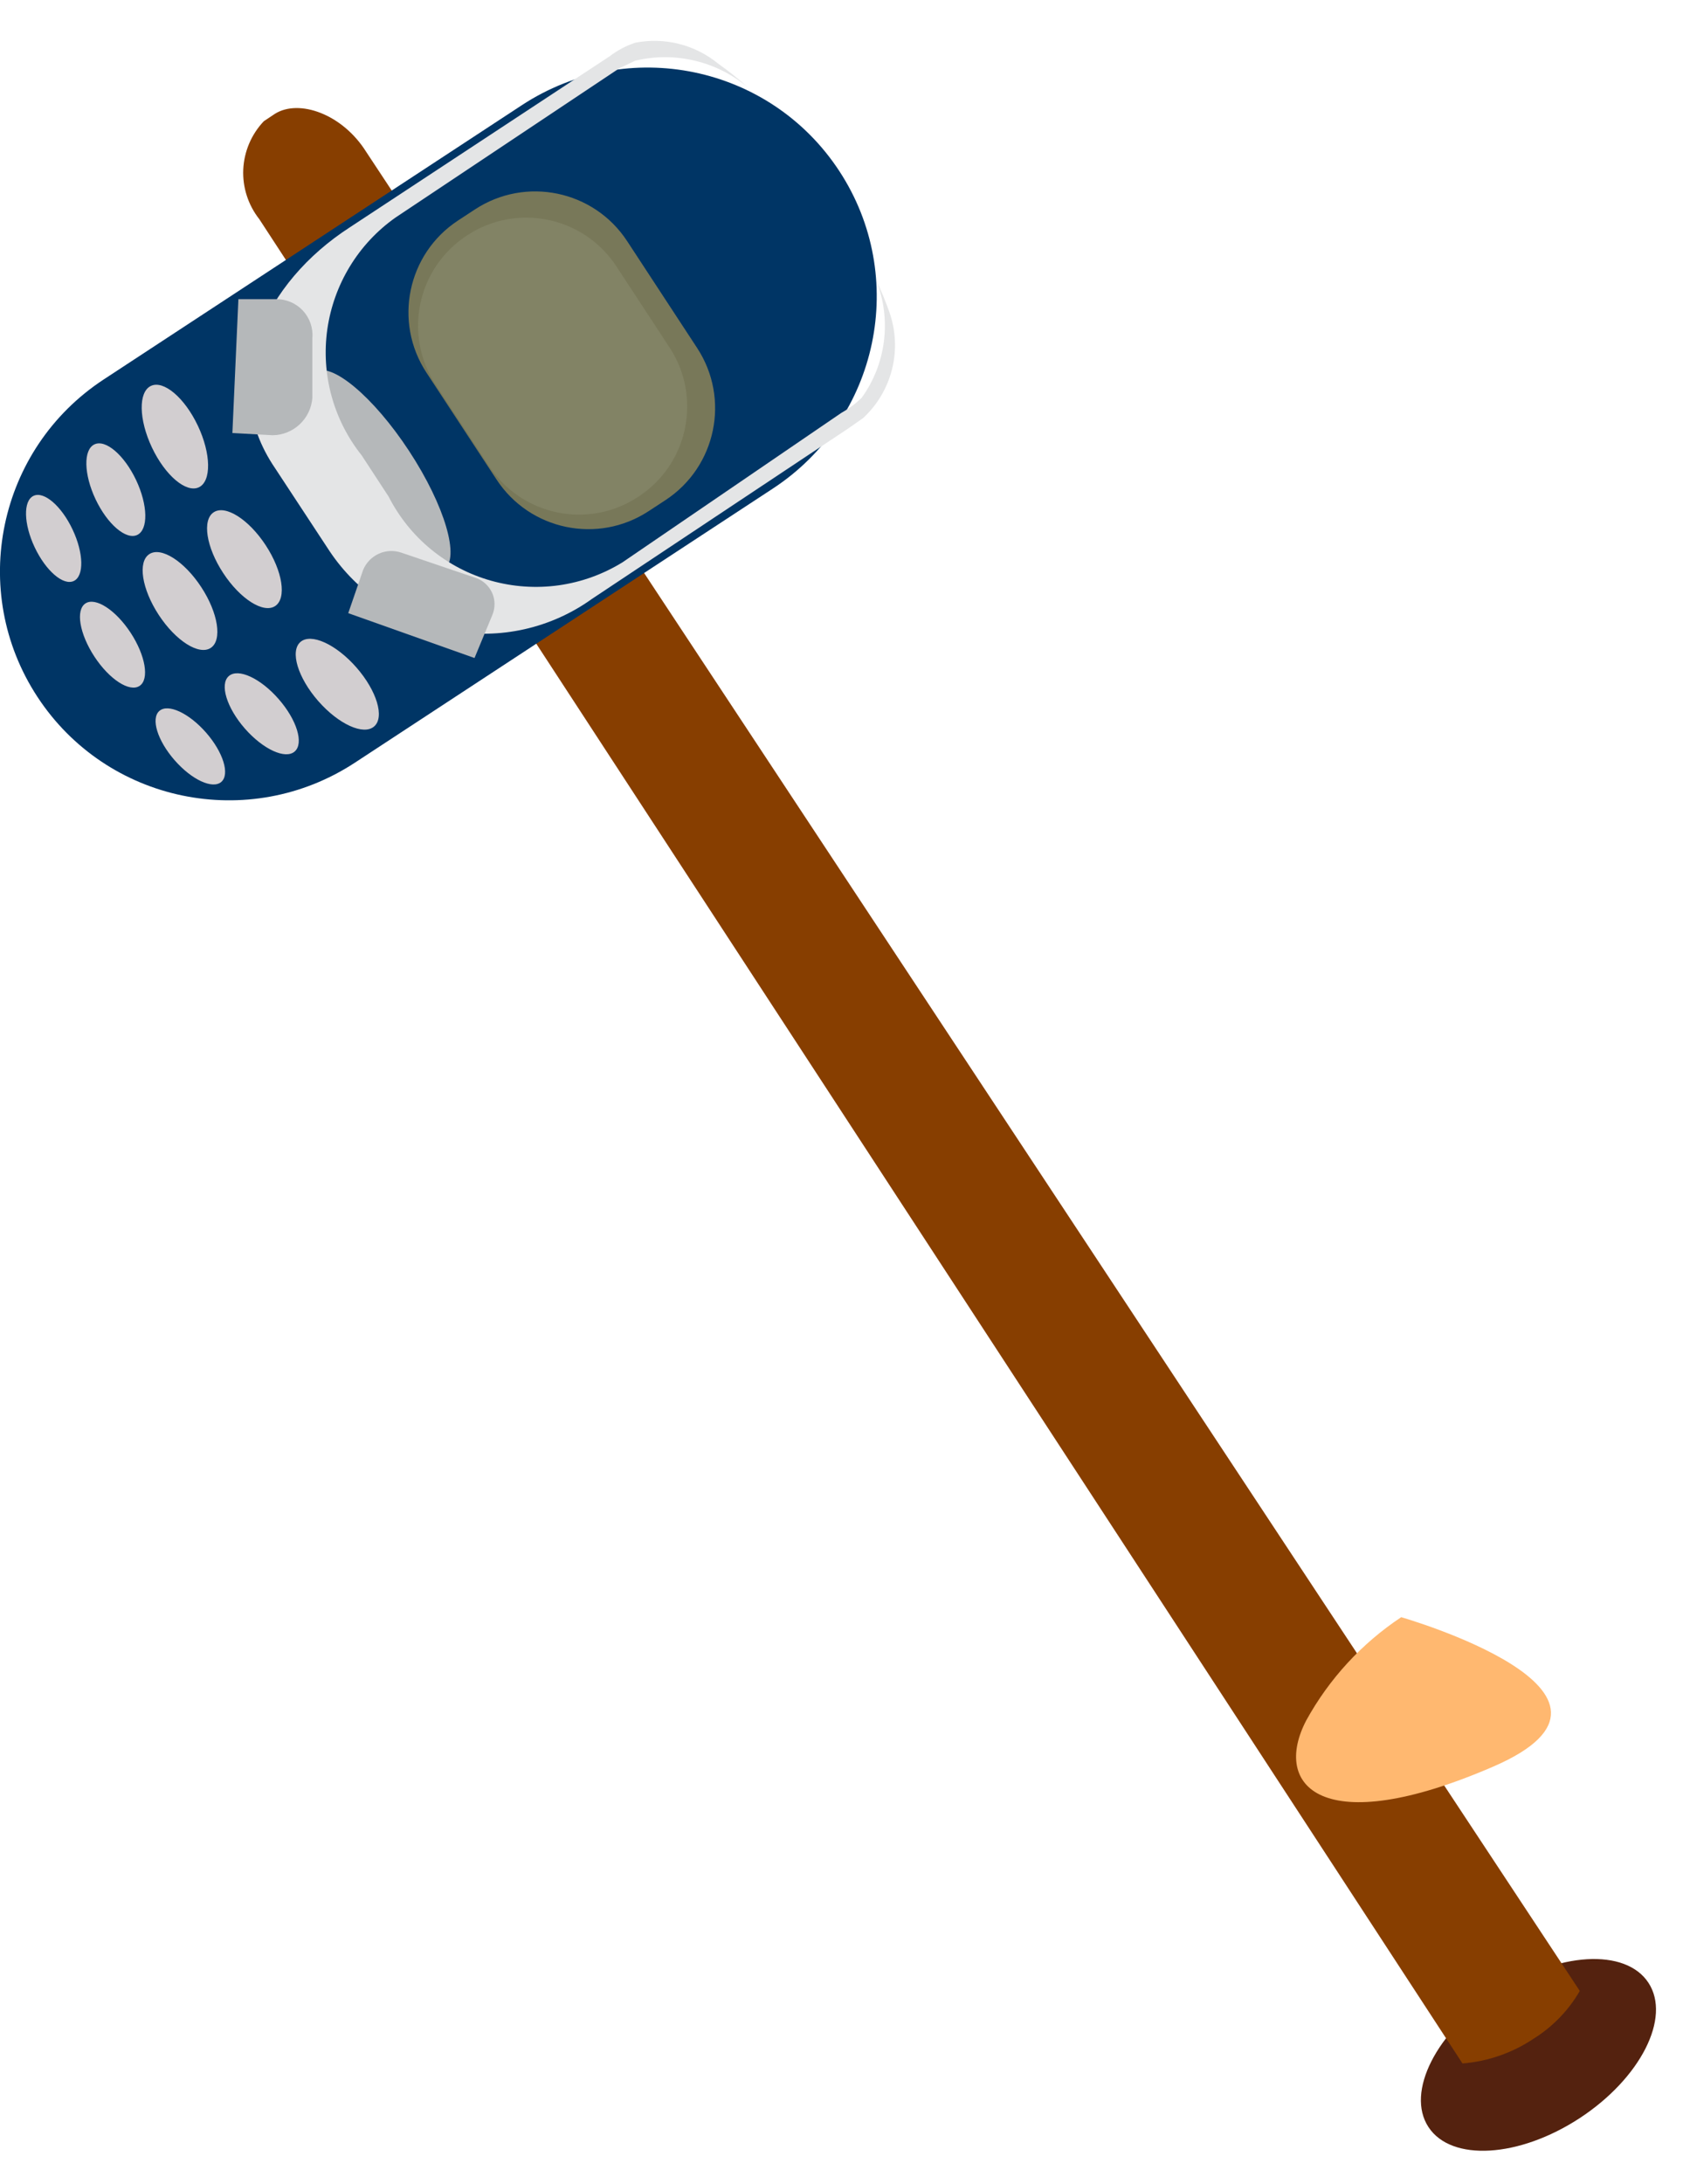 <svg width="37" height="48" viewBox="0 0 37 48" fill="none" xmlns="http://www.w3.org/2000/svg">
<g clip-path="url(#clip0_586_769)">
<path d="M34.732 46.547C36.067 45.671 36.743 44.34 36.24 43.574C35.738 42.807 34.248 42.896 32.912 43.772C31.577 44.647 30.901 45.978 31.404 46.745C31.906 47.511 33.396 47.422 34.732 46.547Z" fill="#54220F"/>
<path d="M34.731 43.754L8.051 3.338C7.525 2.5 6.572 2.172 6.046 2.5L5.8 2.664C5.527 2.951 5.367 3.327 5.348 3.722C5.33 4.118 5.456 4.506 5.701 4.817L32.152 45.347C32.71 45.303 33.247 45.116 33.713 44.805C34.133 44.543 34.483 44.182 34.731 43.754Z" fill="#873E00"/>
<path d="M2.28 8.339C-0.049 9.866 -0.702 12.989 0.823 15.315C2.348 17.641 5.472 18.288 7.802 16.761L16.994 10.735C19.323 9.207 19.976 6.084 18.451 3.758C16.926 1.432 13.801 0.785 11.472 2.312L2.28 8.339Z" fill="#003565"/>
<path d="M8.226 15.964C8.459 15.761 8.284 15.181 7.836 14.669C7.388 14.157 6.836 13.906 6.604 14.109C6.372 14.312 6.547 14.892 6.995 15.405C7.443 15.917 7.994 16.168 8.226 15.964Z" fill="#D2CED0"/>
<path d="M6.049 13.319C6.307 13.149 6.214 12.551 5.841 11.982C5.468 11.413 4.956 11.088 4.698 11.258C4.44 11.427 4.533 12.025 4.907 12.594C5.28 13.164 5.791 13.488 6.049 13.319Z" fill="#D2CED0"/>
<path d="M4.633 14.239C4.891 14.069 4.797 13.471 4.424 12.902C4.051 12.333 3.54 12.008 3.282 12.178C3.024 12.347 3.117 12.945 3.49 13.514C3.863 14.084 4.375 14.408 4.633 14.239Z" fill="#D2CED0"/>
<path d="M3.068 15.074C3.288 14.93 3.2 14.407 2.872 13.906C2.544 13.405 2.099 13.117 1.879 13.261C1.659 13.405 1.747 13.928 2.075 14.429C2.403 14.93 2.848 15.219 3.068 15.074Z" fill="#D2CED0"/>
<path d="M4.372 10.709C4.651 10.576 4.641 9.971 4.35 9.356C4.059 8.741 3.597 8.349 3.318 8.481C3.039 8.613 3.049 9.218 3.34 9.834C3.631 10.449 4.093 10.84 4.372 10.709Z" fill="#D2CED0"/>
<path d="M6.479 16.515C6.684 16.336 6.526 15.819 6.125 15.362C5.725 14.904 5.235 14.678 5.03 14.858C4.825 15.037 4.983 15.553 5.383 16.011C5.784 16.468 6.274 16.694 6.479 16.515Z" fill="#D2CED0"/>
<path d="M3.017 11.756C3.263 11.639 3.252 11.1 2.992 10.55C2.732 10.001 2.322 9.649 2.076 9.766C1.83 9.882 1.841 10.422 2.101 10.972C2.361 11.521 2.771 11.872 3.017 11.756Z" fill="#D2CED0"/>
<path d="M4.866 17.183C5.057 17.015 4.907 16.531 4.531 16.101C4.154 15.67 3.694 15.457 3.503 15.624C3.312 15.792 3.462 16.276 3.838 16.706C4.214 17.137 4.674 17.35 4.866 17.183Z" fill="#D2CED0"/>
<path d="M1.622 12.768C1.852 12.66 1.84 12.153 1.595 11.636C1.351 11.119 0.966 10.788 0.737 10.897C0.507 11.006 0.519 11.513 0.763 12.029C1.008 12.546 1.392 12.877 1.622 12.768Z" fill="#D2CED0"/>
<path d="M9.759 12.517C10.123 12.278 9.781 11.112 8.995 9.913C8.209 8.715 7.277 7.936 6.912 8.175C6.548 8.414 6.89 9.579 7.676 10.778C8.462 11.977 9.395 12.755 9.759 12.517Z" fill="#B5B8BA"/>
<path d="M15.789 1.399C16.018 1.561 16.238 1.736 16.446 1.925C16.107 1.639 15.707 1.436 15.276 1.334C14.845 1.231 14.396 1.231 13.965 1.334L13.62 1.498L8.691 4.784C8.288 5.069 7.948 5.434 7.691 5.856C7.434 6.278 7.266 6.748 7.196 7.237C7.127 7.726 7.158 8.224 7.288 8.7C7.418 9.177 7.644 9.622 7.952 10.008L8.543 10.912C8.771 11.359 9.088 11.755 9.476 12.073C9.864 12.392 10.314 12.626 10.797 12.762C11.281 12.898 11.787 12.932 12.284 12.863C12.781 12.793 13.258 12.621 13.685 12.358L18.499 9.072C18.661 8.982 18.81 8.872 18.943 8.743C19.207 8.377 19.375 7.951 19.432 7.503C19.489 7.056 19.434 6.601 19.271 6.18C19.377 6.399 19.47 6.624 19.551 6.854C19.693 7.256 19.715 7.692 19.613 8.106C19.511 8.521 19.289 8.897 18.976 9.187L18.647 9.417L13.012 13.163C12.568 13.482 12.063 13.708 11.53 13.828C10.996 13.948 10.444 13.959 9.905 13.861C9.367 13.763 8.854 13.557 8.397 13.257C7.94 12.956 7.549 12.566 7.245 12.111L6.046 10.287C4.748 8.382 5.832 6.197 7.689 4.997L13.406 1.235C13.574 1.106 13.763 1.006 13.965 0.939C14.284 0.877 14.613 0.885 14.928 0.965C15.244 1.044 15.537 1.193 15.789 1.399V1.399Z" fill="#E4E5E6"/>
<path d="M7.656 13.475L10.432 14.461L10.827 13.508C10.858 13.432 10.873 13.35 10.872 13.267C10.871 13.185 10.853 13.103 10.819 13.028C10.785 12.953 10.736 12.885 10.675 12.829C10.615 12.773 10.543 12.73 10.465 12.703L8.822 12.145C8.661 12.09 8.484 12.098 8.329 12.168C8.173 12.239 8.05 12.365 7.984 12.523L7.656 13.475Z" fill="#B5B8BA"/>
<path d="M5.109 9.516L5.241 6.575H6.062C6.173 6.572 6.283 6.593 6.385 6.636C6.487 6.678 6.579 6.742 6.655 6.822C6.731 6.903 6.789 6.999 6.826 7.103C6.862 7.208 6.877 7.319 6.867 7.429V8.744C6.851 8.964 6.752 9.171 6.591 9.323C6.43 9.475 6.218 9.562 5.997 9.565L5.109 9.516Z" fill="#B5B8BA"/>
<path d="M9.375 8.189L10.916 10.538C11.647 11.654 13.144 11.965 14.259 11.234L14.63 10.991C15.746 10.259 16.057 8.762 15.326 7.647L13.786 5.297C13.054 4.182 11.557 3.871 10.442 4.602L10.071 4.845C8.955 5.576 8.644 7.074 9.375 8.189Z" fill="#787859"/>
<path d="M9.579 8.455L10.75 10.241C11.466 11.333 12.933 11.639 14.025 10.922L14.039 10.913C15.132 10.197 15.437 8.73 14.72 7.637L13.549 5.851C12.833 4.759 11.366 4.454 10.274 5.17L10.26 5.179C9.167 5.895 8.862 7.362 9.579 8.455Z" fill="#828365"/>
<path d="M30.805 35.54C29.937 36.116 29.221 36.894 28.718 37.807C27.962 39.252 29.063 40.452 32.825 38.825C36.588 37.199 30.805 35.54 30.805 35.54Z" fill="#FFB870"/>
</g>
<defs>
<clipPath id="clip0_586_769">
<rect width="36.423" height="46.429" fill="white" transform="translate(0 0.857)"/>
</clipPath>
</defs>
</svg>

